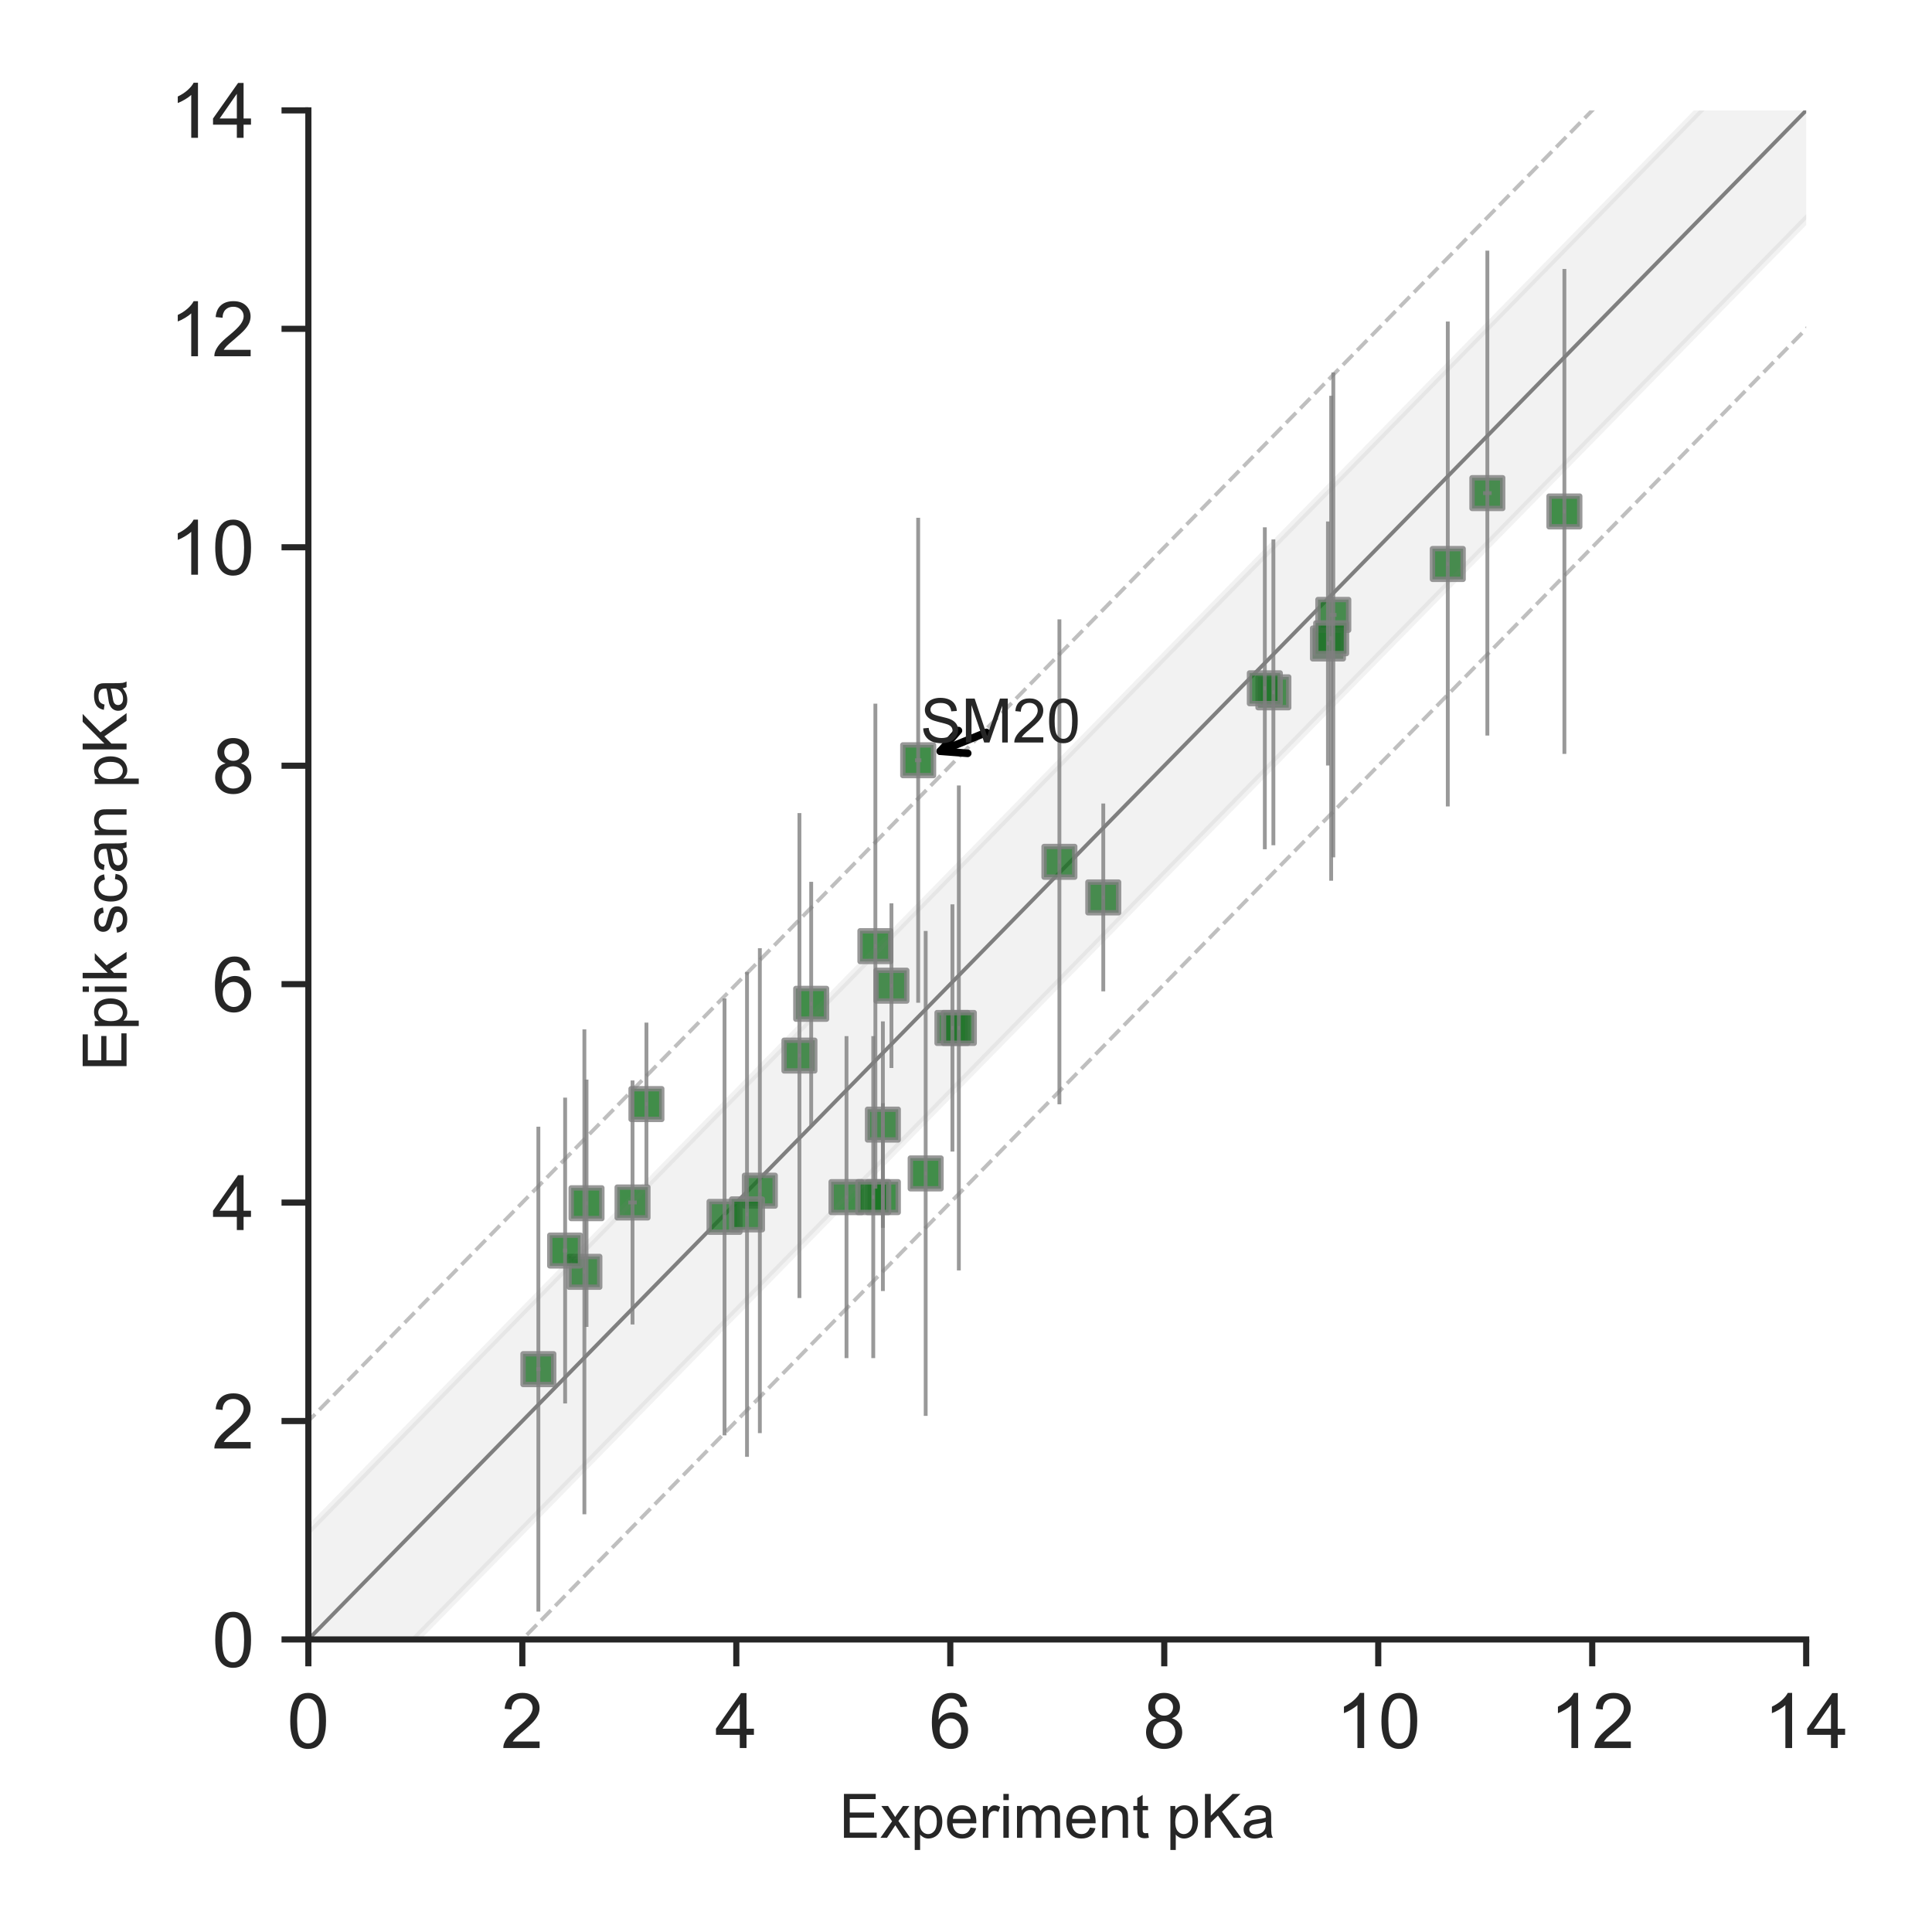 <?xml version="1.0" encoding="utf-8" standalone="no"?>
<!DOCTYPE svg PUBLIC "-//W3C//DTD SVG 1.1//EN"
  "http://www.w3.org/Graphics/SVG/1.1/DTD/svg11.dtd">
<!-- Created with matplotlib (http://matplotlib.org/) -->
<svg height="252pt" version="1.1" viewBox="0 0 252 252" width="252pt" xmlns="http://www.w3.org/2000/svg" xmlns:xlink="http://www.w3.org/1999/xlink">
 <defs>
  <style type="text/css">
*{stroke-linecap:butt;stroke-linejoin:round;}
  </style>
 </defs>
 <g id="figure_1">
  <g id="patch_1">
   <path d="M 0 252 
L 252 252 
L 252 0 
L 0 0 
z
" style="fill:#ffffff;"/>
  </g>
  <g id="axes_1">
   <g id="patch_2">
    <path d="M 40.22 213.843 
L 235.59 213.843 
L 235.59 14.4 
L 40.22 14.4 
z
" style="fill:#ffffff;"/>
   </g>
   <g id="line2d_1">
    <path clip-path="url(#pff5cf25504)" d="M 1.862 253 
L 250.676 -1 
" style="fill:none;opacity:0.5;stroke:#000000;stroke-linecap:round;stroke-width:0.5;"/>
   </g>
   <g id="line2d_2">
    <path clip-path="url(#pff5cf25504)" d="M -1 227.43 
L 222.766 -1 
" style="fill:none;opacity:0.5;stroke:#808080;stroke-dasharray:1.85,0.8;stroke-dashoffset:0;stroke-width:0.5;"/>
   </g>
   <g id="line2d_3">
    <path clip-path="url(#pff5cf25504)" d="M 29.772 253 
L 253 25.119 
" style="fill:none;opacity:0.5;stroke:#808080;stroke-dasharray:1.85,0.8;stroke-dashoffset:0;stroke-width:0.5;"/>
   </g>
   <g id="PathCollection_1">
    <defs>
     <path d="M -2 2 
L 2 2 
L 2 -2 
L -2 -2 
z
" id="meeb1eedf0b" style="stroke:#808080;stroke-opacity:0.8;stroke-width:0.7;"/>
    </defs>
    <g clip-path="url(#pff5cf25504)">
     <use style="fill:#12711c;fill-opacity:0.8;stroke:#808080;stroke-opacity:0.8;stroke-width:0.7;" x="173.211" xlink:href="#meeb1eedf0b" y="83.934"/>
     <use style="fill:#12711c;fill-opacity:0.8;stroke:#808080;stroke-opacity:0.8;stroke-width:0.7;" x="110.414" xlink:href="#meeb1eedf0b" y="156.147"/>
     <use style="fill:#12711c;fill-opacity:0.8;stroke:#808080;stroke-opacity:0.8;stroke-width:0.7;" x="138.184" xlink:href="#meeb1eedf0b" y="112.412"/>
     <use style="fill:#12711c;fill-opacity:0.8;stroke:#808080;stroke-opacity:0.8;stroke-width:0.7;" x="124.229" xlink:href="#meeb1eedf0b" y="134.08"/>
     <use style="fill:#12711c;fill-opacity:0.8;stroke:#808080;stroke-opacity:0.8;stroke-width:0.7;" x="104.273" xlink:href="#meeb1eedf0b" y="137.684"/>
     <use style="fill:#12711c;fill-opacity:0.8;stroke:#808080;stroke-opacity:0.8;stroke-width:0.7;" x="82.504" xlink:href="#meeb1eedf0b" y="156.845"/>
     <use style="fill:#12711c;fill-opacity:0.8;stroke:#808080;stroke-opacity:0.8;stroke-width:0.7;" x="204.052" xlink:href="#meeb1eedf0b" y="66.711"/>
     <use style="fill:#12711c;fill-opacity:0.8;stroke:#808080;stroke-opacity:0.8;stroke-width:0.7;" x="125.066" xlink:href="#meeb1eedf0b" y="134.08"/>
     <use style="fill:#12711c;fill-opacity:0.8;stroke:#808080;stroke-opacity:0.8;stroke-width:0.7;" x="99.11" xlink:href="#meeb1eedf0b" y="155.306"/>
     <use style="fill:#12711c;fill-opacity:0.8;stroke:#808080;stroke-opacity:0.8;stroke-width:0.7;" x="115.158" xlink:href="#meeb1eedf0b" y="156.147"/>
     <use style="fill:#12711c;fill-opacity:0.8;stroke:#808080;stroke-opacity:0.8;stroke-width:0.7;" x="166.094" xlink:href="#meeb1eedf0b" y="90.302"/>
     <use style="fill:#12711c;fill-opacity:0.8;stroke:#808080;stroke-opacity:0.8;stroke-width:0.7;" x="94.505" xlink:href="#meeb1eedf0b" y="158.725"/>
     <use style="fill:#12711c;fill-opacity:0.8;stroke:#808080;stroke-opacity:0.8;stroke-width:0.7;" x="113.902" xlink:href="#meeb1eedf0b" y="156.147"/>
     <use style="fill:#12711c;fill-opacity:0.8;stroke:#808080;stroke-opacity:0.8;stroke-width:0.7;" x="120.74" xlink:href="#meeb1eedf0b" y="153.055"/>
     <use style="fill:#12711c;fill-opacity:0.8;stroke:#808080;stroke-opacity:0.8;stroke-width:0.7;" x="76.224" xlink:href="#meeb1eedf0b" y="165.891"/>
     <use style="fill:#12711c;fill-opacity:0.8;stroke:#808080;stroke-opacity:0.8;stroke-width:0.7;" x="114.181" xlink:href="#meeb1eedf0b" y="123.41"/>
     <use style="fill:#12711c;fill-opacity:0.8;stroke:#808080;stroke-opacity:0.8;stroke-width:0.7;" x="105.808" xlink:href="#meeb1eedf0b" y="130.931"/>
     <use style="fill:#12711c;fill-opacity:0.8;stroke:#808080;stroke-opacity:0.8;stroke-width:0.7;" x="164.978" xlink:href="#meeb1eedf0b" y="89.775"/>
     <use style="fill:#12711c;fill-opacity:0.8;stroke:#808080;stroke-opacity:0.8;stroke-width:0.7;" x="115.158" xlink:href="#meeb1eedf0b" y="146.687"/>
     <use style="fill:#12711c;fill-opacity:0.8;stroke:#808080;stroke-opacity:0.8;stroke-width:0.7;" x="188.841" xlink:href="#meeb1eedf0b" y="73.563"/>
     <use style="fill:#12711c;fill-opacity:0.8;stroke:#808080;stroke-opacity:0.8;stroke-width:0.7;" x="84.318" xlink:href="#meeb1eedf0b" y="144.009"/>
     <use style="fill:#12711c;fill-opacity:0.8;stroke:#808080;stroke-opacity:0.8;stroke-width:0.7;" x="70.223" xlink:href="#meeb1eedf0b" y="178.584"/>
     <use style="fill:#12711c;fill-opacity:0.8;stroke:#808080;stroke-opacity:0.8;stroke-width:0.7;" x="173.909" xlink:href="#meeb1eedf0b" y="80.202"/>
     <use style="fill:#12711c;fill-opacity:0.8;stroke:#808080;stroke-opacity:0.8;stroke-width:0.7;" x="194.004" xlink:href="#meeb1eedf0b" y="64.318"/>
     <use style="fill:#12711c;fill-opacity:0.8;stroke:#808080;stroke-opacity:0.8;stroke-width:0.7;" x="173.63" xlink:href="#meeb1eedf0b" y="83.25"/>
     <use style="fill:#12711c;fill-opacity:0.8;stroke:#808080;stroke-opacity:0.8;stroke-width:0.7;" x="119.763" xlink:href="#meeb1eedf0b" y="99.163"/>
     <use style="fill:#12711c;fill-opacity:0.8;stroke:#808080;stroke-opacity:0.8;stroke-width:0.7;" x="97.436" xlink:href="#meeb1eedf0b" y="158.397"/>
     <use style="fill:#12711c;fill-opacity:0.8;stroke:#808080;stroke-opacity:0.8;stroke-width:0.7;" x="73.712" xlink:href="#meeb1eedf0b" y="163.113"/>
     <use style="fill:#12711c;fill-opacity:0.8;stroke:#808080;stroke-opacity:0.8;stroke-width:0.7;" x="143.906" xlink:href="#meeb1eedf0b" y="117.056"/>
     <use style="fill:#12711c;fill-opacity:0.8;stroke:#808080;stroke-opacity:0.8;stroke-width:0.7;" x="116.275" xlink:href="#meeb1eedf0b" y="128.567"/>
     <use style="fill:#12711c;fill-opacity:0.8;stroke:#808080;stroke-opacity:0.8;stroke-width:0.7;" x="76.503" xlink:href="#meeb1eedf0b" y="156.944"/>
    </g>
   </g>
   <g id="matplotlib.axis_1">
    <g id="xtick_1">
     <g id="line2d_4">
      <defs>
       <path d="M 0 0 
L 0 3.5 
" id="mda48640975" style="stroke:#262626;stroke-width:0.8;"/>
      </defs>
      <g>
       <use style="fill:#262626;stroke:#262626;stroke-width:0.8;" x="40.22" xlink:href="#mda48640975" y="213.843"/>
      </g>
     </g>
     <g id="text_1">
      <!-- 0 -->
      <defs>
       <path d="M 4.156 35.297 
Q 4.156 48 6.766 55.734 
Q 9.375 63.484 14.516 67.672 
Q 19.672 71.875 27.484 71.875 
Q 33.25 71.875 37.594 69.547 
Q 41.938 67.234 44.766 62.859 
Q 47.609 58.5 49.219 52.219 
Q 50.828 45.953 50.828 35.297 
Q 50.828 22.703 48.234 14.969 
Q 45.656 7.234 40.5 3 
Q 35.359 -1.219 27.484 -1.219 
Q 17.141 -1.219 11.234 6.203 
Q 4.156 15.141 4.156 35.297 
z
M 13.188 35.297 
Q 13.188 17.672 17.312 11.828 
Q 21.438 6 27.484 6 
Q 33.547 6 37.672 11.859 
Q 41.797 17.719 41.797 35.297 
Q 41.797 52.984 37.672 58.781 
Q 33.547 64.594 27.391 64.594 
Q 21.344 64.594 17.719 59.469 
Q 13.188 52.938 13.188 35.297 
z
" id="ArialMT-30"/>
      </defs>
      <g style="fill:#262626;" transform="translate(37.44 228)scale(0.1 -0.1)">
       <use xlink:href="#ArialMT-30"/>
      </g>
     </g>
    </g>
    <g id="xtick_2">
     <g id="line2d_5">
      <g>
       <use style="fill:#262626;stroke:#262626;stroke-width:0.8;" x="68.13" xlink:href="#mda48640975" y="213.843"/>
      </g>
     </g>
     <g id="text_2">
      <!-- 2 -->
      <defs>
       <path d="M 50.344 8.453 
L 50.344 0 
L 3.031 0 
Q 2.938 3.172 4.047 6.109 
Q 5.859 10.938 9.828 15.625 
Q 13.812 20.312 21.344 26.469 
Q 33.016 36.031 37.109 41.625 
Q 41.219 47.219 41.219 52.203 
Q 41.219 57.422 37.469 61 
Q 33.734 64.594 27.734 64.594 
Q 21.391 64.594 17.578 60.781 
Q 13.766 56.984 13.719 50.25 
L 4.688 51.172 
Q 5.609 61.281 11.656 66.578 
Q 17.719 71.875 27.938 71.875 
Q 38.234 71.875 44.234 66.156 
Q 50.25 60.453 50.25 52 
Q 50.25 47.703 48.484 43.547 
Q 46.734 39.406 42.656 34.812 
Q 38.578 30.219 29.109 22.219 
Q 21.188 15.578 18.938 13.203 
Q 16.703 10.844 15.234 8.453 
z
" id="ArialMT-32"/>
      </defs>
      <g style="fill:#262626;" transform="translate(65.35 228)scale(0.1 -0.1)">
       <use xlink:href="#ArialMT-32"/>
      </g>
     </g>
    </g>
    <g id="xtick_3">
     <g id="line2d_6">
      <g>
       <use style="fill:#262626;stroke:#262626;stroke-width:0.8;" x="96.04" xlink:href="#mda48640975" y="213.843"/>
      </g>
     </g>
     <g id="text_3">
      <!-- 4 -->
      <defs>
       <path d="M 32.328 0 
L 32.328 17.141 
L 1.266 17.141 
L 1.266 25.203 
L 33.938 71.578 
L 41.109 71.578 
L 41.109 25.203 
L 50.781 25.203 
L 50.781 17.141 
L 41.109 17.141 
L 41.109 0 
z
M 32.328 25.203 
L 32.328 57.469 
L 9.906 25.203 
z
" id="ArialMT-34"/>
      </defs>
      <g style="fill:#262626;" transform="translate(93.26 228)scale(0.1 -0.1)">
       <use xlink:href="#ArialMT-34"/>
      </g>
     </g>
    </g>
    <g id="xtick_4">
     <g id="line2d_7">
      <g>
       <use style="fill:#262626;stroke:#262626;stroke-width:0.8;" x="123.95" xlink:href="#mda48640975" y="213.843"/>
      </g>
     </g>
     <g id="text_4">
      <!-- 6 -->
      <defs>
       <path d="M 49.75 54.047 
L 41.016 53.375 
Q 39.844 58.547 37.703 60.891 
Q 34.125 64.656 28.906 64.656 
Q 24.703 64.656 21.531 62.312 
Q 17.391 59.281 14.984 53.469 
Q 12.594 47.656 12.5 36.922 
Q 15.672 41.75 20.266 44.094 
Q 24.859 46.438 29.891 46.438 
Q 38.672 46.438 44.844 39.969 
Q 51.031 33.5 51.031 23.25 
Q 51.031 16.5 48.125 10.719 
Q 45.219 4.938 40.141 1.859 
Q 35.062 -1.219 28.609 -1.219 
Q 17.625 -1.219 10.688 6.859 
Q 3.766 14.938 3.766 33.5 
Q 3.766 54.25 11.422 63.672 
Q 18.109 71.875 29.438 71.875 
Q 37.891 71.875 43.281 67.141 
Q 48.688 62.406 49.75 54.047 
z
M 13.875 23.188 
Q 13.875 18.656 15.797 14.5 
Q 17.719 10.359 21.188 8.172 
Q 24.656 6 28.469 6 
Q 34.031 6 38.031 10.484 
Q 42.047 14.984 42.047 22.703 
Q 42.047 30.125 38.078 34.391 
Q 34.125 38.672 28.125 38.672 
Q 22.172 38.672 18.016 34.391 
Q 13.875 30.125 13.875 23.188 
z
" id="ArialMT-36"/>
      </defs>
      <g style="fill:#262626;" transform="translate(121.17 228)scale(0.1 -0.1)">
       <use xlink:href="#ArialMT-36"/>
      </g>
     </g>
    </g>
    <g id="xtick_5">
     <g id="line2d_8">
      <g>
       <use style="fill:#262626;stroke:#262626;stroke-width:0.8;" x="151.86" xlink:href="#mda48640975" y="213.843"/>
      </g>
     </g>
     <g id="text_5">
      <!-- 8 -->
      <defs>
       <path d="M 17.672 38.812 
Q 12.203 40.828 9.562 44.531 
Q 6.938 48.25 6.938 53.422 
Q 6.938 61.234 12.547 66.547 
Q 18.172 71.875 27.484 71.875 
Q 36.859 71.875 42.578 66.422 
Q 48.297 60.984 48.297 53.172 
Q 48.297 48.188 45.672 44.5 
Q 43.062 40.828 37.75 38.812 
Q 44.344 36.672 47.781 31.875 
Q 51.219 27.094 51.219 20.453 
Q 51.219 11.281 44.719 5.031 
Q 38.234 -1.219 27.641 -1.219 
Q 17.047 -1.219 10.547 5.047 
Q 4.047 11.328 4.047 20.703 
Q 4.047 27.688 7.594 32.391 
Q 11.141 37.109 17.672 38.812 
z
M 15.922 53.719 
Q 15.922 48.641 19.188 45.406 
Q 22.469 42.188 27.688 42.188 
Q 32.766 42.188 36.016 45.375 
Q 39.266 48.578 39.266 53.219 
Q 39.266 58.062 35.906 61.359 
Q 32.562 64.656 27.594 64.656 
Q 22.562 64.656 19.234 61.422 
Q 15.922 58.203 15.922 53.719 
z
M 13.094 20.656 
Q 13.094 16.891 14.875 13.375 
Q 16.656 9.859 20.172 7.922 
Q 23.688 6 27.734 6 
Q 34.031 6 38.125 10.047 
Q 42.234 14.109 42.234 20.359 
Q 42.234 26.703 38.016 30.859 
Q 33.797 35.016 27.438 35.016 
Q 21.234 35.016 17.156 30.906 
Q 13.094 26.812 13.094 20.656 
z
" id="ArialMT-38"/>
      </defs>
      <g style="fill:#262626;" transform="translate(149.08 228)scale(0.1 -0.1)">
       <use xlink:href="#ArialMT-38"/>
      </g>
     </g>
    </g>
    <g id="xtick_6">
     <g id="line2d_9">
      <g>
       <use style="fill:#262626;stroke:#262626;stroke-width:0.8;" x="179.77" xlink:href="#mda48640975" y="213.843"/>
      </g>
     </g>
     <g id="text_6">
      <!-- 10 -->
      <defs>
       <path d="M 37.25 0 
L 28.469 0 
L 28.469 56 
Q 25.297 52.984 20.141 49.953 
Q 14.984 46.922 10.891 45.406 
L 10.891 53.906 
Q 18.266 57.375 23.781 62.297 
Q 29.297 67.234 31.594 71.875 
L 37.25 71.875 
z
" id="ArialMT-31"/>
      </defs>
      <g style="fill:#262626;" transform="translate(174.209 228)scale(0.1 -0.1)">
       <use xlink:href="#ArialMT-31"/>
       <use x="55.615" xlink:href="#ArialMT-30"/>
      </g>
     </g>
    </g>
    <g id="xtick_7">
     <g id="line2d_10">
      <g>
       <use style="fill:#262626;stroke:#262626;stroke-width:0.8;" x="207.68" xlink:href="#mda48640975" y="213.843"/>
      </g>
     </g>
     <g id="text_7">
      <!-- 12 -->
      <g style="fill:#262626;" transform="translate(202.119 228)scale(0.1 -0.1)">
       <use xlink:href="#ArialMT-31"/>
       <use x="55.615" xlink:href="#ArialMT-32"/>
      </g>
     </g>
    </g>
    <g id="xtick_8">
     <g id="line2d_11">
      <g>
       <use style="fill:#262626;stroke:#262626;stroke-width:0.8;" x="235.59" xlink:href="#mda48640975" y="213.843"/>
      </g>
     </g>
     <g id="text_8">
      <!-- 14 -->
      <g style="fill:#262626;" transform="translate(230.029 228)scale(0.1 -0.1)">
       <use xlink:href="#ArialMT-31"/>
       <use x="55.615" xlink:href="#ArialMT-34"/>
      </g>
     </g>
    </g>
    <g id="text_9">
     <!-- Experiment pKa -->
     <defs>
      <path d="M 7.906 0 
L 7.906 71.578 
L 59.672 71.578 
L 59.672 63.141 
L 17.391 63.141 
L 17.391 41.219 
L 56.984 41.219 
L 56.984 32.812 
L 17.391 32.812 
L 17.391 8.453 
L 61.328 8.453 
L 61.328 0 
z
" id="ArialMT-45"/>
      <path d="M 0.734 0 
L 19.672 26.953 
L 2.156 51.859 
L 13.141 51.859 
L 21.094 39.703 
Q 23.344 36.234 24.703 33.891 
Q 26.859 37.109 28.656 39.594 
L 37.406 51.859 
L 47.906 51.859 
L 29.984 27.438 
L 49.266 0 
L 38.484 0 
L 27.828 16.109 
L 25 20.453 
L 11.375 0 
z
" id="ArialMT-78"/>
      <path d="M 6.594 -19.875 
L 6.594 51.859 
L 14.594 51.859 
L 14.594 45.125 
Q 17.438 49.078 21 51.047 
Q 24.562 53.031 29.641 53.031 
Q 36.281 53.031 41.359 49.609 
Q 46.438 46.188 49.016 39.953 
Q 51.609 33.734 51.609 26.312 
Q 51.609 18.359 48.75 11.984 
Q 45.906 5.609 40.453 2.219 
Q 35.016 -1.172 29 -1.172 
Q 24.609 -1.172 21.109 0.688 
Q 17.625 2.547 15.375 5.375 
L 15.375 -19.875 
z
M 14.547 25.641 
Q 14.547 15.625 18.594 10.844 
Q 22.656 6.062 28.422 6.062 
Q 34.281 6.062 38.453 11.016 
Q 42.625 15.969 42.625 26.375 
Q 42.625 36.281 38.547 41.203 
Q 34.469 46.141 28.812 46.141 
Q 23.188 46.141 18.859 40.891 
Q 14.547 35.641 14.547 25.641 
z
" id="ArialMT-70"/>
      <path d="M 42.094 16.703 
L 51.172 15.578 
Q 49.031 7.625 43.219 3.219 
Q 37.406 -1.172 28.375 -1.172 
Q 17 -1.172 10.328 5.828 
Q 3.656 12.844 3.656 25.484 
Q 3.656 38.578 10.391 45.797 
Q 17.141 53.031 27.875 53.031 
Q 38.281 53.031 44.875 45.953 
Q 51.469 38.875 51.469 26.031 
Q 51.469 25.25 51.422 23.688 
L 12.75 23.688 
Q 13.234 15.141 17.578 10.594 
Q 21.922 6.062 28.422 6.062 
Q 33.25 6.062 36.672 8.594 
Q 40.094 11.141 42.094 16.703 
z
M 13.234 30.906 
L 42.188 30.906 
Q 41.609 37.453 38.875 40.719 
Q 34.672 45.797 27.984 45.797 
Q 21.922 45.797 17.797 41.75 
Q 13.672 37.703 13.234 30.906 
z
" id="ArialMT-65"/>
      <path d="M 6.5 0 
L 6.5 51.859 
L 14.406 51.859 
L 14.406 44 
Q 17.438 49.516 20 51.266 
Q 22.562 53.031 25.641 53.031 
Q 30.078 53.031 34.672 50.203 
L 31.641 42.047 
Q 28.422 43.953 25.203 43.953 
Q 22.312 43.953 20.016 42.219 
Q 17.719 40.484 16.75 37.406 
Q 15.281 32.719 15.281 27.156 
L 15.281 0 
z
" id="ArialMT-72"/>
      <path d="M 6.641 61.469 
L 6.641 71.578 
L 15.438 71.578 
L 15.438 61.469 
z
M 6.641 0 
L 6.641 51.859 
L 15.438 51.859 
L 15.438 0 
z
" id="ArialMT-69"/>
      <path d="M 6.594 0 
L 6.594 51.859 
L 14.453 51.859 
L 14.453 44.578 
Q 16.891 48.391 20.938 50.703 
Q 25 53.031 30.172 53.031 
Q 35.938 53.031 39.625 50.641 
Q 43.312 48.25 44.828 43.953 
Q 50.984 53.031 60.844 53.031 
Q 68.562 53.031 72.703 48.75 
Q 76.859 44.484 76.859 35.594 
L 76.859 0 
L 68.109 0 
L 68.109 32.672 
Q 68.109 37.938 67.25 40.25 
Q 66.406 42.578 64.156 43.984 
Q 61.922 45.406 58.891 45.406 
Q 53.422 45.406 49.797 41.766 
Q 46.188 38.141 46.188 30.125 
L 46.188 0 
L 37.406 0 
L 37.406 33.688 
Q 37.406 39.547 35.25 42.469 
Q 33.109 45.406 28.219 45.406 
Q 24.516 45.406 21.359 43.453 
Q 18.219 41.5 16.797 37.734 
Q 15.375 33.984 15.375 26.906 
L 15.375 0 
z
" id="ArialMT-6d"/>
      <path d="M 6.594 0 
L 6.594 51.859 
L 14.5 51.859 
L 14.5 44.484 
Q 20.219 53.031 31 53.031 
Q 35.688 53.031 39.625 51.344 
Q 43.562 49.656 45.516 46.922 
Q 47.469 44.188 48.25 40.438 
Q 48.734 37.984 48.734 31.891 
L 48.734 0 
L 39.938 0 
L 39.938 31.547 
Q 39.938 36.922 38.906 39.578 
Q 37.891 42.234 35.281 43.812 
Q 32.672 45.406 29.156 45.406 
Q 23.531 45.406 19.453 41.844 
Q 15.375 38.281 15.375 28.328 
L 15.375 0 
z
" id="ArialMT-6e"/>
      <path d="M 25.781 7.859 
L 27.047 0.094 
Q 23.344 -0.688 20.406 -0.688 
Q 15.625 -0.688 12.984 0.828 
Q 10.359 2.344 9.281 4.812 
Q 8.203 7.281 8.203 15.188 
L 8.203 45.016 
L 1.766 45.016 
L 1.766 51.859 
L 8.203 51.859 
L 8.203 64.703 
L 16.938 69.969 
L 16.938 51.859 
L 25.781 51.859 
L 25.781 45.016 
L 16.938 45.016 
L 16.938 14.703 
Q 16.938 10.938 17.406 9.859 
Q 17.875 8.797 18.922 8.156 
Q 19.969 7.516 21.922 7.516 
Q 23.391 7.516 25.781 7.859 
z
" id="ArialMT-74"/>
      <path id="ArialMT-20"/>
      <path d="M 7.328 0 
L 7.328 71.578 
L 16.797 71.578 
L 16.797 36.078 
L 52.344 71.578 
L 65.188 71.578 
L 35.156 42.578 
L 66.5 0 
L 54 0 
L 28.516 36.234 
L 16.797 24.812 
L 16.797 0 
z
" id="ArialMT-4b"/>
      <path d="M 40.438 6.391 
Q 35.547 2.25 31.031 0.531 
Q 26.516 -1.172 21.344 -1.172 
Q 12.797 -1.172 8.203 3 
Q 3.609 7.172 3.609 13.672 
Q 3.609 17.484 5.344 20.625 
Q 7.078 23.781 9.891 25.688 
Q 12.703 27.594 16.219 28.562 
Q 18.797 29.25 24.031 29.891 
Q 34.672 31.156 39.703 32.906 
Q 39.75 34.719 39.75 35.203 
Q 39.75 40.578 37.25 42.781 
Q 33.891 45.75 27.25 45.75 
Q 21.047 45.75 18.094 43.578 
Q 15.141 41.406 13.719 35.891 
L 5.125 37.062 
Q 6.297 42.578 8.984 45.969 
Q 11.672 49.359 16.75 51.188 
Q 21.828 53.031 28.516 53.031 
Q 35.156 53.031 39.297 51.469 
Q 43.453 49.906 45.406 47.531 
Q 47.359 45.172 48.141 41.547 
Q 48.578 39.312 48.578 33.453 
L 48.578 21.734 
Q 48.578 9.469 49.141 6.219 
Q 49.703 2.984 51.375 0 
L 42.188 0 
Q 40.828 2.734 40.438 6.391 
z
M 39.703 26.031 
Q 34.906 24.078 25.344 22.703 
Q 19.922 21.922 17.672 20.938 
Q 15.438 19.969 14.203 18.094 
Q 12.984 16.219 12.984 13.922 
Q 12.984 10.406 15.641 8.062 
Q 18.312 5.719 23.438 5.719 
Q 28.516 5.719 32.469 7.938 
Q 36.422 10.156 38.281 14.016 
Q 39.703 17 39.703 22.797 
z
" id="ArialMT-61"/>
     </defs>
     <g style="fill:#262626;" transform="translate(109.448 239.714)scale(0.08 -0.08)">
      <use xlink:href="#ArialMT-45"/>
      <use x="66.699" xlink:href="#ArialMT-78"/>
      <use x="116.699" xlink:href="#ArialMT-70"/>
      <use x="172.314" xlink:href="#ArialMT-65"/>
      <use x="227.93" xlink:href="#ArialMT-72"/>
      <use x="261.23" xlink:href="#ArialMT-69"/>
      <use x="283.447" xlink:href="#ArialMT-6d"/>
      <use x="366.748" xlink:href="#ArialMT-65"/>
      <use x="422.363" xlink:href="#ArialMT-6e"/>
      <use x="477.979" xlink:href="#ArialMT-74"/>
      <use x="505.762" xlink:href="#ArialMT-20"/>
      <use x="533.545" xlink:href="#ArialMT-70"/>
      <use x="589.16" xlink:href="#ArialMT-4b"/>
      <use x="655.859" xlink:href="#ArialMT-61"/>
     </g>
    </g>
   </g>
   <g id="matplotlib.axis_2">
    <g id="ytick_1">
     <g id="line2d_12">
      <defs>
       <path d="M 0 0 
L -3.5 0 
" id="m8d3d5794ef" style="stroke:#262626;stroke-width:0.8;"/>
      </defs>
      <g>
       <use style="fill:#262626;stroke:#262626;stroke-width:0.8;" x="40.22" xlink:href="#m8d3d5794ef" y="213.843"/>
      </g>
     </g>
     <g id="text_10">
      <!-- 0 -->
      <g style="fill:#262626;" transform="translate(27.659 217.421)scale(0.1 -0.1)">
       <use xlink:href="#ArialMT-30"/>
      </g>
     </g>
    </g>
    <g id="ytick_2">
     <g id="line2d_13">
      <g>
       <use style="fill:#262626;stroke:#262626;stroke-width:0.8;" x="40.22" xlink:href="#m8d3d5794ef" y="185.351"/>
      </g>
     </g>
     <g id="text_11">
      <!-- 2 -->
      <g style="fill:#262626;" transform="translate(27.659 188.93)scale(0.1 -0.1)">
       <use xlink:href="#ArialMT-32"/>
      </g>
     </g>
    </g>
    <g id="ytick_3">
     <g id="line2d_14">
      <g>
       <use style="fill:#262626;stroke:#262626;stroke-width:0.8;" x="40.22" xlink:href="#m8d3d5794ef" y="156.859"/>
      </g>
     </g>
     <g id="text_12">
      <!-- 4 -->
      <g style="fill:#262626;" transform="translate(27.659 160.438)scale(0.1 -0.1)">
       <use xlink:href="#ArialMT-34"/>
      </g>
     </g>
    </g>
    <g id="ytick_4">
     <g id="line2d_15">
      <g>
       <use style="fill:#262626;stroke:#262626;stroke-width:0.8;" x="40.22" xlink:href="#m8d3d5794ef" y="128.367"/>
      </g>
     </g>
     <g id="text_13">
      <!-- 6 -->
      <g style="fill:#262626;" transform="translate(27.659 131.946)scale(0.1 -0.1)">
       <use xlink:href="#ArialMT-36"/>
      </g>
     </g>
    </g>
    <g id="ytick_5">
     <g id="line2d_16">
      <g>
       <use style="fill:#262626;stroke:#262626;stroke-width:0.8;" x="40.22" xlink:href="#m8d3d5794ef" y="99.875"/>
      </g>
     </g>
     <g id="text_14">
      <!-- 8 -->
      <g style="fill:#262626;" transform="translate(27.659 103.454)scale(0.1 -0.1)">
       <use xlink:href="#ArialMT-38"/>
      </g>
     </g>
    </g>
    <g id="ytick_6">
     <g id="line2d_17">
      <g>
       <use style="fill:#262626;stroke:#262626;stroke-width:0.8;" x="40.22" xlink:href="#m8d3d5794ef" y="71.384"/>
      </g>
     </g>
     <g id="text_15">
      <!-- 10 -->
      <g style="fill:#262626;" transform="translate(22.098 74.962)scale(0.1 -0.1)">
       <use xlink:href="#ArialMT-31"/>
       <use x="55.615" xlink:href="#ArialMT-30"/>
      </g>
     </g>
    </g>
    <g id="ytick_7">
     <g id="line2d_18">
      <g>
       <use style="fill:#262626;stroke:#262626;stroke-width:0.8;" x="40.22" xlink:href="#m8d3d5794ef" y="42.892"/>
      </g>
     </g>
     <g id="text_16">
      <!-- 12 -->
      <g style="fill:#262626;" transform="translate(22.098 46.471)scale(0.1 -0.1)">
       <use xlink:href="#ArialMT-31"/>
       <use x="55.615" xlink:href="#ArialMT-32"/>
      </g>
     </g>
    </g>
    <g id="ytick_8">
     <g id="line2d_19">
      <g>
       <use style="fill:#262626;stroke:#262626;stroke-width:0.8;" x="40.22" xlink:href="#m8d3d5794ef" y="14.4"/>
      </g>
     </g>
     <g id="text_17">
      <!-- 14 -->
      <g style="fill:#262626;" transform="translate(22.098 17.979)scale(0.1 -0.1)">
       <use xlink:href="#ArialMT-31"/>
       <use x="55.615" xlink:href="#ArialMT-34"/>
      </g>
     </g>
    </g>
    <g id="text_18">
     <!-- Epik scan pKa -->
     <defs>
      <path d="M 6.641 0 
L 6.641 71.578 
L 15.438 71.578 
L 15.438 30.766 
L 36.234 51.859 
L 47.609 51.859 
L 27.781 32.625 
L 49.609 0 
L 38.766 0 
L 21.625 26.516 
L 15.438 20.562 
L 15.438 0 
z
" id="ArialMT-6b"/>
      <path d="M 3.078 15.484 
L 11.766 16.844 
Q 12.5 11.625 15.844 8.844 
Q 19.188 6.062 25.203 6.062 
Q 31.25 6.062 34.172 8.516 
Q 37.109 10.984 37.109 14.312 
Q 37.109 17.281 34.516 19 
Q 32.719 20.172 25.531 21.969 
Q 15.875 24.422 12.141 26.203 
Q 8.406 27.984 6.469 31.125 
Q 4.547 34.281 4.547 38.094 
Q 4.547 41.547 6.125 44.5 
Q 7.719 47.469 10.453 49.422 
Q 12.5 50.922 16.031 51.969 
Q 19.578 53.031 23.641 53.031 
Q 29.734 53.031 34.344 51.266 
Q 38.969 49.516 41.156 46.5 
Q 43.359 43.5 44.188 38.484 
L 35.594 37.312 
Q 35.016 41.312 32.203 43.547 
Q 29.391 45.797 24.266 45.797 
Q 18.219 45.797 15.625 43.797 
Q 13.031 41.797 13.031 39.109 
Q 13.031 37.406 14.109 36.031 
Q 15.188 34.625 17.484 33.688 
Q 18.797 33.203 25.25 31.453 
Q 34.578 28.953 38.25 27.359 
Q 41.938 25.781 44.031 22.75 
Q 46.141 19.734 46.141 15.234 
Q 46.141 10.844 43.578 6.953 
Q 41.016 3.078 36.172 0.953 
Q 31.344 -1.172 25.25 -1.172 
Q 15.141 -1.172 9.844 3.031 
Q 4.547 7.234 3.078 15.484 
z
" id="ArialMT-73"/>
      <path d="M 40.438 19 
L 49.078 17.875 
Q 47.656 8.938 41.812 3.875 
Q 35.984 -1.172 27.484 -1.172 
Q 16.844 -1.172 10.375 5.781 
Q 3.906 12.75 3.906 25.734 
Q 3.906 34.125 6.688 40.422 
Q 9.469 46.734 15.156 49.875 
Q 20.844 53.031 27.547 53.031 
Q 35.984 53.031 41.359 48.75 
Q 46.734 44.484 48.25 36.625 
L 39.703 35.297 
Q 38.484 40.531 35.375 43.156 
Q 32.281 45.797 27.875 45.797 
Q 21.234 45.797 17.078 41.031 
Q 12.938 36.281 12.938 25.984 
Q 12.938 15.531 16.938 10.797 
Q 20.953 6.062 27.391 6.062 
Q 32.562 6.062 36.031 9.234 
Q 39.5 12.406 40.438 19 
z
" id="ArialMT-63"/>
     </defs>
     <g style="fill:#262626;" transform="translate(16.508 139.691)rotate(-90)scale(0.08 -0.08)">
      <use xlink:href="#ArialMT-45"/>
      <use x="66.699" xlink:href="#ArialMT-70"/>
      <use x="122.314" xlink:href="#ArialMT-69"/>
      <use x="144.531" xlink:href="#ArialMT-6b"/>
      <use x="194.531" xlink:href="#ArialMT-20"/>
      <use x="222.314" xlink:href="#ArialMT-73"/>
      <use x="272.314" xlink:href="#ArialMT-63"/>
      <use x="322.314" xlink:href="#ArialMT-61"/>
      <use x="377.93" xlink:href="#ArialMT-6e"/>
      <use x="433.545" xlink:href="#ArialMT-20"/>
      <use x="461.328" xlink:href="#ArialMT-70"/>
      <use x="516.943" xlink:href="#ArialMT-4b"/>
      <use x="583.643" xlink:href="#ArialMT-61"/>
     </g>
    </g>
   </g>
   <g id="LineCollection_1">
    <path clip-path="url(#pff5cf25504)" d="M 173.072 83.934 
L 173.351 83.934 
" style="fill:none;stroke:#808080;stroke-opacity:0.8;stroke-width:0.5;"/>
    <path clip-path="url(#pff5cf25504)" d="M 110.274 156.147 
L 110.553 156.147 
" style="fill:none;stroke:#808080;stroke-opacity:0.8;stroke-width:0.5;"/>
    <path clip-path="url(#pff5cf25504)" d="M 138.045 112.412 
L 138.324 112.412 
" style="fill:none;stroke:#808080;stroke-opacity:0.8;stroke-width:0.5;"/>
    <path clip-path="url(#pff5cf25504)" d="M 124.09 134.08 
L 124.369 134.08 
" style="fill:none;stroke:#808080;stroke-opacity:0.8;stroke-width:0.5;"/>
    <path clip-path="url(#pff5cf25504)" d="M 104.134 137.684 
L 104.413 137.684 
" style="fill:none;stroke:#808080;stroke-opacity:0.8;stroke-width:0.5;"/>
    <path clip-path="url(#pff5cf25504)" d="M 81.945 156.845 
L 83.062 156.845 
" style="fill:none;stroke:#808080;stroke-opacity:0.8;stroke-width:0.5;"/>
    <path clip-path="url(#pff5cf25504)" d="M 203.912 66.711 
L 204.191 66.711 
" style="fill:none;stroke:#808080;stroke-opacity:0.8;stroke-width:0.5;"/>
    <path clip-path="url(#pff5cf25504)" d="M 124.927 134.08 
L 125.206 134.08 
" style="fill:none;stroke:#808080;stroke-opacity:0.8;stroke-width:0.5;"/>
    <path clip-path="url(#pff5cf25504)" d="M 98.971 155.306 
L 99.25 155.306 
" style="fill:none;stroke:#808080;stroke-opacity:0.8;stroke-width:0.5;"/>
    <path clip-path="url(#pff5cf25504)" d="M 115.019 156.147 
L 115.298 156.147 
" style="fill:none;stroke:#808080;stroke-opacity:0.8;stroke-width:0.5;"/>
    <path clip-path="url(#pff5cf25504)" d="M 165.955 90.302 
L 166.234 90.302 
" style="fill:none;stroke:#808080;stroke-opacity:0.8;stroke-width:0.5;"/>
    <path clip-path="url(#pff5cf25504)" d="M 94.365 158.725 
L 94.644 158.725 
" style="fill:none;stroke:#808080;stroke-opacity:0.8;stroke-width:0.5;"/>
    <path clip-path="url(#pff5cf25504)" d="M 113.763 156.147 
L 114.042 156.147 
" style="fill:none;stroke:#808080;stroke-opacity:0.8;stroke-width:0.5;"/>
    <path clip-path="url(#pff5cf25504)" d="M 120.601 153.055 
L 120.88 153.055 
" style="fill:none;stroke:#808080;stroke-opacity:0.8;stroke-width:0.5;"/>
    <path clip-path="url(#pff5cf25504)" d="M 76.084 165.891 
L 76.363 165.891 
" style="fill:none;stroke:#808080;stroke-opacity:0.8;stroke-width:0.5;"/>
    <path clip-path="url(#pff5cf25504)" d="M 114.042 123.41 
L 114.321 123.41 
" style="fill:none;stroke:#808080;stroke-opacity:0.8;stroke-width:0.5;"/>
    <path clip-path="url(#pff5cf25504)" d="M 105.669 130.931 
L 105.948 130.931 
" style="fill:none;stroke:#808080;stroke-opacity:0.8;stroke-width:0.5;"/>
    <path clip-path="url(#pff5cf25504)" d="M 164.838 89.775 
L 165.117 89.775 
" style="fill:none;stroke:#808080;stroke-opacity:0.8;stroke-width:0.5;"/>
    <path clip-path="url(#pff5cf25504)" d="M 115.019 146.687 
L 115.298 146.687 
" style="fill:none;stroke:#808080;stroke-opacity:0.8;stroke-width:0.5;"/>
    <path clip-path="url(#pff5cf25504)" d="M 188.701 73.563 
L 188.98 73.563 
" style="fill:none;stroke:#808080;stroke-opacity:0.8;stroke-width:0.5;"/>
    <path clip-path="url(#pff5cf25504)" d="M 84.178 144.009 
L 84.457 144.009 
" style="fill:none;stroke:#808080;stroke-opacity:0.8;stroke-width:0.5;"/>
    <path clip-path="url(#pff5cf25504)" d="M 69.944 178.584 
L 70.502 178.584 
" style="fill:none;stroke:#808080;stroke-opacity:0.8;stroke-width:0.5;"/>
    <path clip-path="url(#pff5cf25504)" d="M 173.49 80.202 
L 174.328 80.202 
" style="fill:none;stroke:#808080;stroke-opacity:0.8;stroke-width:0.5;"/>
    <path clip-path="url(#pff5cf25504)" d="M 193.446 64.318 
L 194.562 64.318 
" style="fill:none;stroke:#808080;stroke-opacity:0.8;stroke-width:0.5;"/>
    <path clip-path="url(#pff5cf25504)" d="M 173.351 83.25 
L 173.909 83.25 
" style="fill:none;stroke:#808080;stroke-opacity:0.8;stroke-width:0.5;"/>
    <path clip-path="url(#pff5cf25504)" d="M 119.345 99.163 
L 120.182 99.163 
" style="fill:none;stroke:#808080;stroke-opacity:0.8;stroke-width:0.5;"/>
    <path clip-path="url(#pff5cf25504)" d="M 97.296 158.397 
L 97.575 158.397 
" style="fill:none;stroke:#808080;stroke-opacity:0.8;stroke-width:0.5;"/>
    <path clip-path="url(#pff5cf25504)" d="M 73.433 163.113 
L 73.991 163.113 
" style="fill:none;stroke:#808080;stroke-opacity:0.8;stroke-width:0.5;"/>
    <path clip-path="url(#pff5cf25504)" d="M 143.766 117.056 
L 144.045 117.056 
" style="fill:none;stroke:#808080;stroke-opacity:0.8;stroke-width:0.5;"/>
    <path clip-path="url(#pff5cf25504)" d="M 116.135 128.567 
L 116.414 128.567 
" style="fill:none;stroke:#808080;stroke-opacity:0.8;stroke-width:0.5;"/>
    <path clip-path="url(#pff5cf25504)" d="M 76.363 156.944 
L 76.643 156.944 
" style="fill:none;stroke:#808080;stroke-opacity:0.8;stroke-width:0.5;"/>
   </g>
   <g id="LineCollection_2">
    <path clip-path="url(#pff5cf25504)" d="M 173.211 99.847 
L 173.211 68.022 
" style="fill:none;stroke:#808080;stroke-opacity:0.8;stroke-width:0.5;"/>
    <path clip-path="url(#pff5cf25504)" d="M 110.414 177.145 
L 110.414 135.148 
" style="fill:none;stroke:#808080;stroke-opacity:0.8;stroke-width:0.5;"/>
    <path clip-path="url(#pff5cf25504)" d="M 138.184 144.038 
L 138.184 80.786 
" style="fill:none;stroke:#808080;stroke-opacity:0.8;stroke-width:0.5;"/>
    <path clip-path="url(#pff5cf25504)" d="M 124.229 150.206 
L 124.229 117.953 
" style="fill:none;stroke:#808080;stroke-opacity:0.8;stroke-width:0.5;"/>
    <path clip-path="url(#pff5cf25504)" d="M 104.273 169.31 
L 104.273 106.058 
" style="fill:none;stroke:#808080;stroke-opacity:0.8;stroke-width:0.5;"/>
    <path clip-path="url(#pff5cf25504)" d="M 82.504 172.757 
L 82.504 140.932 
" style="fill:none;stroke:#808080;stroke-opacity:0.8;stroke-width:0.5;"/>
    <path clip-path="url(#pff5cf25504)" d="M 204.052 98.337 
L 204.052 35.085 
" style="fill:none;stroke:#808080;stroke-opacity:0.8;stroke-width:0.5;"/>
    <path clip-path="url(#pff5cf25504)" d="M 125.066 165.706 
L 125.066 102.454 
" style="fill:none;stroke:#808080;stroke-opacity:0.8;stroke-width:0.5;"/>
    <path clip-path="url(#pff5cf25504)" d="M 99.11 186.932 
L 99.11 123.68 
" style="fill:none;stroke:#808080;stroke-opacity:0.8;stroke-width:0.5;"/>
    <path clip-path="url(#pff5cf25504)" d="M 115.158 168.398 
L 115.158 143.895 
" style="fill:none;stroke:#808080;stroke-opacity:0.8;stroke-width:0.5;"/>
    <path clip-path="url(#pff5cf25504)" d="M 166.094 110.246 
L 166.094 70.358 
" style="fill:none;stroke:#808080;stroke-opacity:0.8;stroke-width:0.5;"/>
    <path clip-path="url(#pff5cf25504)" d="M 94.505 187.217 
L 94.505 130.233 
" style="fill:none;stroke:#808080;stroke-opacity:0.8;stroke-width:0.5;"/>
    <path clip-path="url(#pff5cf25504)" d="M 113.902 177.145 
L 113.902 135.148 
" style="fill:none;stroke:#808080;stroke-opacity:0.8;stroke-width:0.5;"/>
    <path clip-path="url(#pff5cf25504)" d="M 120.74 184.681 
L 120.74 121.429 
" style="fill:none;stroke:#808080;stroke-opacity:0.8;stroke-width:0.5;"/>
    <path clip-path="url(#pff5cf25504)" d="M 76.224 197.517 
L 76.224 134.265 
" style="fill:none;stroke:#808080;stroke-opacity:0.8;stroke-width:0.5;"/>
    <path clip-path="url(#pff5cf25504)" d="M 114.181 155.035 
L 114.181 91.784 
" style="fill:none;stroke:#808080;stroke-opacity:0.8;stroke-width:0.5;"/>
    <path clip-path="url(#pff5cf25504)" d="M 105.808 146.844 
L 105.808 115.019 
" style="fill:none;stroke:#808080;stroke-opacity:0.8;stroke-width:0.5;"/>
    <path clip-path="url(#pff5cf25504)" d="M 164.978 110.773 
L 164.978 68.777 
" style="fill:none;stroke:#808080;stroke-opacity:0.8;stroke-width:0.5;"/>
    <path clip-path="url(#pff5cf25504)" d="M 115.158 160.15 
L 115.158 133.225 
" style="fill:none;stroke:#808080;stroke-opacity:0.8;stroke-width:0.5;"/>
    <path clip-path="url(#pff5cf25504)" d="M 188.841 105.189 
L 188.841 41.937 
" style="fill:none;stroke:#808080;stroke-opacity:0.8;stroke-width:0.5;"/>
    <path clip-path="url(#pff5cf25504)" d="M 84.318 154.637 
L 84.318 133.382 
" style="fill:none;stroke:#808080;stroke-opacity:0.8;stroke-width:0.5;"/>
    <path clip-path="url(#pff5cf25504)" d="M 70.223 210.21 
L 70.223 146.958 
" style="fill:none;stroke:#808080;stroke-opacity:0.8;stroke-width:0.5;"/>
    <path clip-path="url(#pff5cf25504)" d="M 173.909 111.828 
L 173.909 48.576 
" style="fill:none;stroke:#808080;stroke-opacity:0.8;stroke-width:0.5;"/>
    <path clip-path="url(#pff5cf25504)" d="M 194.004 95.943 
L 194.004 32.692 
" style="fill:none;stroke:#808080;stroke-opacity:0.8;stroke-width:0.5;"/>
    <path clip-path="url(#pff5cf25504)" d="M 173.63 114.876 
L 173.63 51.625 
" style="fill:none;stroke:#808080;stroke-opacity:0.8;stroke-width:0.5;"/>
    <path clip-path="url(#pff5cf25504)" d="M 119.763 130.789 
L 119.763 67.537 
" style="fill:none;stroke:#808080;stroke-opacity:0.8;stroke-width:0.5;"/>
    <path clip-path="url(#pff5cf25504)" d="M 97.436 190.023 
L 97.436 126.772 
" style="fill:none;stroke:#808080;stroke-opacity:0.8;stroke-width:0.5;"/>
    <path clip-path="url(#pff5cf25504)" d="M 73.712 183.057 
L 73.712 143.169 
" style="fill:none;stroke:#808080;stroke-opacity:0.8;stroke-width:0.5;"/>
    <path clip-path="url(#pff5cf25504)" d="M 143.906 129.307 
L 143.906 104.804 
" style="fill:none;stroke:#808080;stroke-opacity:0.8;stroke-width:0.5;"/>
    <path clip-path="url(#pff5cf25504)" d="M 116.275 139.308 
L 116.275 117.825 
" style="fill:none;stroke:#808080;stroke-opacity:0.8;stroke-width:0.5;"/>
    <path clip-path="url(#pff5cf25504)" d="M 76.503 173.071 
L 76.503 140.818 
" style="fill:none;stroke:#808080;stroke-opacity:0.8;stroke-width:0.5;"/>
   </g>
   <g id="PolyCollection_1">
    <path clip-path="url(#pff5cf25504)" d="M -657.53 911.891 
L -657.53 940.383 
L 737.97 -484.206 
L 737.97 -512.698 
L 737.97 -512.698 
L -657.53 911.891 
z
" style="fill:#808080;fill-opacity:0.1;stroke:#808080;stroke-opacity:0.1;"/>
   </g>
   <g id="patch_3">
    <path d="M 128.652 95.535 
Q 125.134 96.971 122.652 97.984 
" style="fill:none;stroke:#000000;stroke-linecap:round;"/>
    <path d="M 126.219 98.256 
L 122.652 97.984 
L 125.01 95.293 
" style="fill:none;stroke:#000000;stroke-linecap:round;"/>
   </g>
   <g id="text_19">
    <!-- SM20 -->
    <defs>
     <path d="M 4.5 23 
L 13.422 23.781 
Q 14.062 18.406 16.375 14.969 
Q 18.703 11.531 23.578 9.406 
Q 28.469 7.281 34.578 7.281 
Q 39.984 7.281 44.141 8.891 
Q 48.297 10.5 50.312 13.297 
Q 52.344 16.109 52.344 19.438 
Q 52.344 22.797 50.391 25.312 
Q 48.438 27.828 43.953 29.547 
Q 41.062 30.672 31.203 33.031 
Q 21.344 35.406 17.391 37.5 
Q 12.25 40.188 9.734 44.156 
Q 7.234 48.141 7.234 53.078 
Q 7.234 58.5 10.297 63.203 
Q 13.375 67.922 19.281 70.359 
Q 25.203 72.797 32.422 72.797 
Q 40.375 72.797 46.453 70.234 
Q 52.547 67.672 55.812 62.688 
Q 59.078 57.719 59.328 51.422 
L 50.25 50.734 
Q 49.516 57.516 45.281 60.984 
Q 41.062 64.453 32.812 64.453 
Q 24.219 64.453 20.281 61.297 
Q 16.359 58.156 16.359 53.719 
Q 16.359 49.859 19.141 47.359 
Q 21.875 44.875 33.422 42.266 
Q 44.969 39.656 49.266 37.703 
Q 55.516 34.812 58.484 30.391 
Q 61.469 25.984 61.469 20.219 
Q 61.469 14.5 58.203 9.438 
Q 54.938 4.391 48.797 1.578 
Q 42.672 -1.219 35.016 -1.219 
Q 25.297 -1.219 18.719 1.609 
Q 12.156 4.438 8.422 10.125 
Q 4.688 15.828 4.5 23 
z
" id="ArialMT-53"/>
     <path d="M 7.422 0 
L 7.422 71.578 
L 21.688 71.578 
L 38.625 20.906 
Q 40.969 13.812 42.047 10.297 
Q 43.266 14.203 45.844 21.781 
L 62.984 71.578 
L 75.734 71.578 
L 75.734 0 
L 66.609 0 
L 66.609 59.906 
L 45.797 0 
L 37.25 0 
L 16.547 60.938 
L 16.547 0 
z
" id="ArialMT-4d"/>
    </defs>
    <g style="fill:#262626;" transform="translate(120.057 96.846)scale(0.08 -0.08)">
     <use xlink:href="#ArialMT-53"/>
     <use x="66.699" xlink:href="#ArialMT-4d"/>
     <use x="150" xlink:href="#ArialMT-32"/>
     <use x="205.615" xlink:href="#ArialMT-30"/>
    </g>
   </g>
   <g id="patch_4">
    <path d="M 40.22 213.843 
L 40.22 14.4 
" style="fill:none;stroke:#262626;stroke-linecap:square;stroke-linejoin:miter;stroke-width:0.8;"/>
   </g>
   <g id="patch_5">
    <path d="M 40.22 213.843 
L 235.59 213.843 
" style="fill:none;stroke:#262626;stroke-linecap:square;stroke-linejoin:miter;stroke-width:0.8;"/>
   </g>
  </g>
 </g>
 <defs>
  <clipPath id="pff5cf25504">
   <rect height="199.442" width="195.37" x="40.22" y="14.4"/>
  </clipPath>
 </defs>
</svg>
